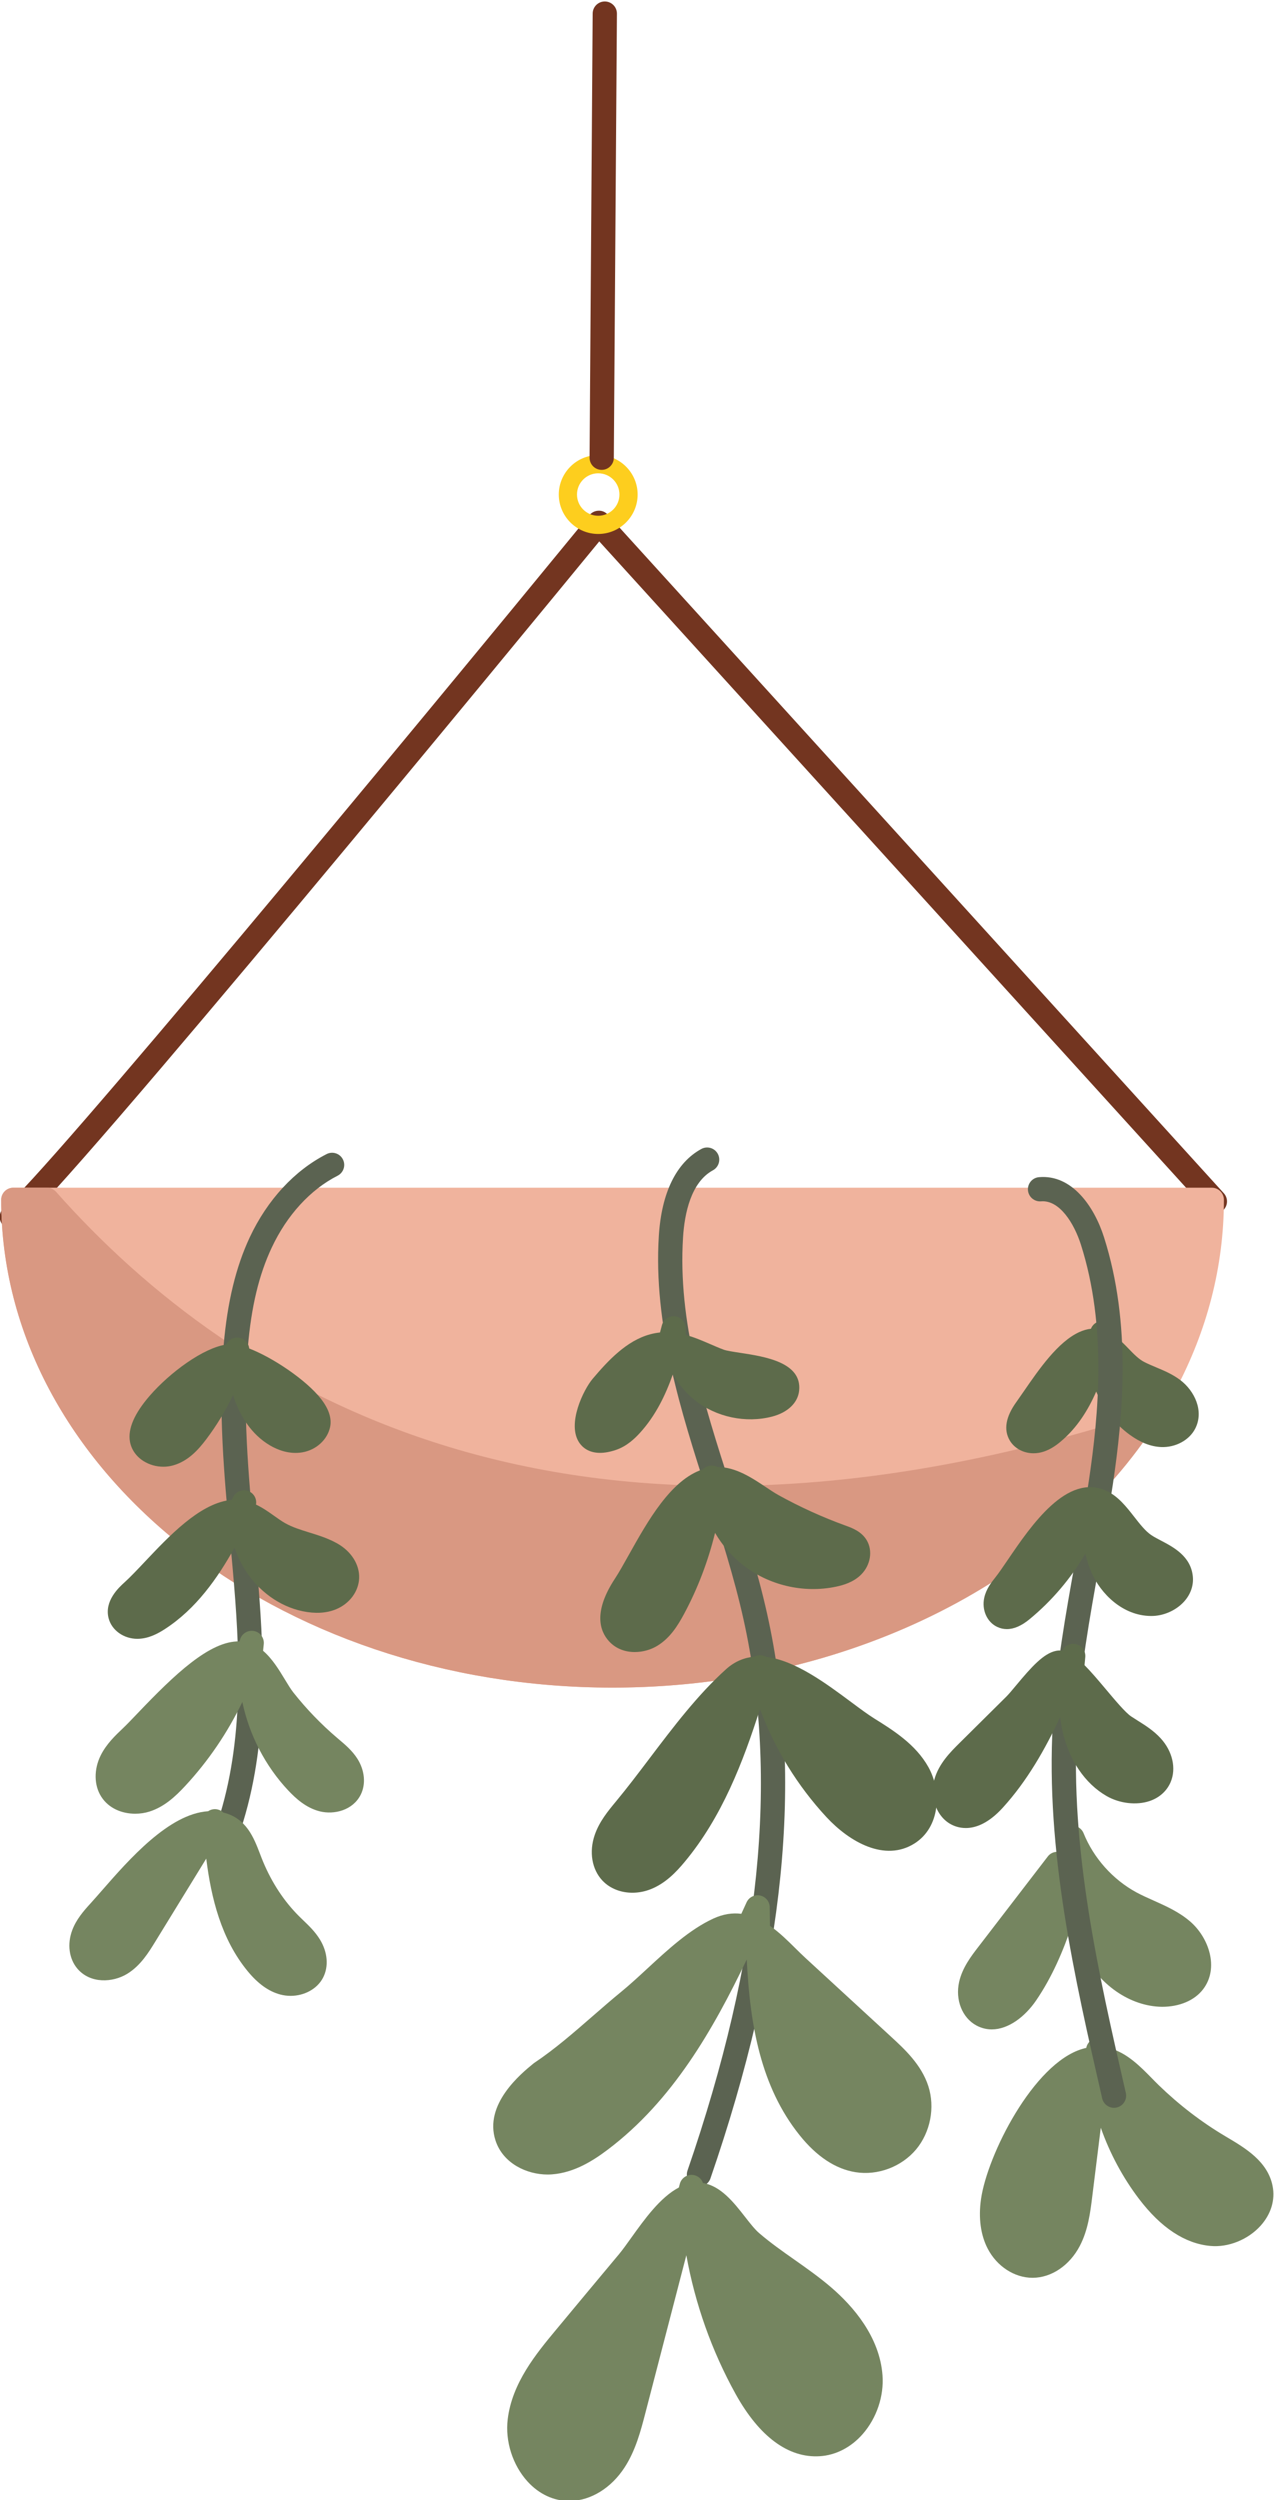 <?xml version="1.0" encoding="UTF-8" standalone="no"?>
<!-- Created with Inkscape (http://www.inkscape.org/) -->

<svg
   version="1.1"
   id="svg14644"
   width="151.796"
   height="297.721"
   viewBox="0 0 151.796 297.721"
   sodipodi:docname="5232993.svg"
   inkscape:version="1.2.2 (732a01da63, 2022-12-09)"
   xmlns:inkscape="http://www.inkscape.org/namespaces/inkscape"
   xmlns:sodipodi="http://sodipodi.sourceforge.net/DTD/sodipodi-0.dtd"
   xmlns="http://www.w3.org/2000/svg"
   xmlns:svg="http://www.w3.org/2000/svg">
  <defs
     id="defs14648" />
  <sodipodi:namedview
     id="namedview14646"
     pagecolor="#ffffff"
     bordercolor="#111111"
     borderopacity="1"
     inkscape:showpageshadow="0"
     inkscape:pageopacity="0"
     inkscape:pagecheckerboard="1"
     inkscape:deskcolor="#d1d1d1"
     showgrid="false"
     inkscape:zoom="0.37971634"
     inkscape:cx="-171.18041"
     inkscape:cy="218.58422"
     inkscape:current-layer="g14652"
     inkscape:window-width="1685"
     inkscape:window-height="999"
     inkscape:window-x="1981"
     inkscape:window-y="0"
     inkscape:window-maximized="0" />
  <g
     id="g14652"
     inkscape:groupmode="layer"
     inkscape:label="Page 1"
     transform="matrix(1.333,0,0,-1.333,-132.656,698.577)">
    <g
       id="g15378"
       transform="translate(100.577,414.268)"
       clip-path="none"
       inkscape:export-filename="g15378.svg"
       inkscape:export-xdpi="96"
       inkscape:export-ydpi="96">
      <path
         d="m 0,0 c -0.325,0 -0.648,0.146 -0.861,0.425 -0.364,0.475 -0.274,1.156 0.202,1.52 3.35,2.567 35.666,41.567 52.285,61.831 0.2,0.244 0.496,0.389 0.811,0.396 0.329,0.015 0.618,-0.121 0.83,-0.355 l 55.066,-60.62 c 0.402,-0.443 0.37,-1.129 -0.074,-1.531 -0.442,-0.403 -1.128,-0.37 -1.531,0.073 L 52.506,61.431 C 46.005,53.513 4.785,3.384 0.659,0.223 0.462,0.073 0.23,0 0,0"
         style="fill:#733520;fill-opacity:1;fill-rule:nonzero;stroke:none"
         id="path15380" />
    </g>
    <g
       id="g15382"
       transform="translate(152.988,481.783)"
       clip-path="none">
      <path
         d="m 0,0 c -1.046,0 -1.897,-0.851 -1.897,-1.897 0,-1.046 0.851,-1.897 1.897,-1.897 1.046,0 1.897,0.851 1.897,1.897 C 1.897,-0.851 1.046,0 0,0 m 0,-5.421 c -1.943,0 -3.524,1.581 -3.524,3.524 0,1.943 1.581,3.523 3.524,3.523 1.942,0 3.523,-1.58 3.523,-3.523 C 3.523,-3.84 1.942,-5.421 0,-5.421"
         style="fill:#fdce1e;fill-opacity:1;fill-rule:nonzero;stroke:none"
         id="path15384" />
    </g>
    <g
       id="g15386"
       transform="translate(153.299,482.089)"
       clip-path="none">
      <path
         d="m 0,0 h -0.007 c -0.599,0.004 -1.081,0.493 -1.077,1.091 l 0.277,39.676 c 0.004,0.596 0.488,1.077 1.084,1.077 H 0.284 C 0.883,41.839 1.365,41.351 1.361,40.752 L 1.084,1.077 C 1.08,0.48 0.596,0 0,0"
         style="fill:#733520;fill-opacity:1;fill-rule:nonzero;stroke:none"
         id="path15388" />
    </g>
    <g
       id="g15390"
       transform="translate(207.83,417.962)"
       clip-path="none">
      <path
         d="m 0,0 h -107.124 c -0.598,0 -1.084,-0.485 -1.084,-1.084 0,-24.027 24.514,-43.574 54.646,-43.574 30.132,0 54.646,19.547 54.646,43.574 C 1.084,-0.485 0.599,0 0,0"
         style="fill:#f0b39d;fill-opacity:1;fill-rule:nonzero;stroke:none"
         id="path15392" />
    </g>
    <g
       id="g15394"
       transform="translate(202.124,397.111)"
       clip-path="none">
      <path
         d="m 0,0 c -0.275,0.373 -0.756,0.529 -1.198,0.39 -50.752,-16.007 -80.436,2.094 -96.4,20.096 -0.206,0.232 -0.501,0.365 -0.811,0.365 h -3.009 c -0.599,0 -1.084,-0.485 -1.084,-1.084 0,-24.027 24.514,-43.574 54.646,-43.574 19.909,0 38.254,8.64 47.875,22.547 C 0.283,-0.879 0.275,-0.373 0,0"
         style="fill:#d99882;fill-opacity:1;fill-rule:nonzero;stroke:none"
         id="path15396" />
    </g>
    <g
       id="g15398"
       transform="translate(119.238,357.808)"
       clip-path="none">
      <path
         d="m 0,0 c -0.138,0 -0.277,0.026 -0.412,0.082 -0.554,0.228 -0.818,0.862 -0.59,1.416 2.924,7.1 2.808,15.013 2.309,21.817 -0.136,1.836 -0.305,3.672 -0.474,5.509 -0.52,5.643 -1.058,11.479 -0.563,17.257 0.331,3.847 1.094,7.002 2.334,9.643 1.569,3.342 4.008,5.982 6.869,7.434 0.534,0.272 1.187,0.058 1.457,-0.476 0.271,-0.534 0.058,-1.186 -0.476,-1.457 C 8.022,59.99 5.932,57.709 4.567,54.803 3.421,52.363 2.743,49.532 2.431,45.895 1.952,40.31 2.48,34.572 2.992,29.023 3.163,27.173 3.333,25.323 3.468,23.475 3.987,16.417 4.099,8.189 1.003,0.672 0.831,0.253 0.426,0 0,0"
         style="fill:#5b6351;fill-opacity:1;fill-rule:nonzero;stroke:none"
         id="path15400" />
    </g>
    <g
       id="g15402"
       transform="translate(108.41,353.298)"
       clip-path="none">
      <path
         d="m 0,0 c -0.562,-0.614 -1.125,-1.257 -1.419,-2.036 -0.294,-0.779 -0.268,-1.732 0.272,-2.365 0.723,-0.848 2.109,-0.817 3.059,-0.235 0.95,0.581 1.568,1.565 2.15,2.514 2.086,3.395 4.171,6.791 6.256,10.186 0.323,-4.474 0.909,-9.225 3.756,-12.692 0.629,-0.767 1.4,-1.476 2.357,-1.733 0.958,-0.257 2.126,0.068 2.586,0.946 0.383,0.733 0.191,1.654 -0.242,2.359 -0.433,0.704 -1.074,1.25 -1.662,1.831 C 15.596,0.277 14.44,2.08 13.62,4.044 12.925,5.71 12.546,7.579 10.446,7.86 6.75,8.355 2.186,2.384 0,0"
         style="fill:#758560;fill-opacity:1;fill-rule:nonzero;stroke:none"
         id="path15404" />
    </g>
    <g
       id="g15406"
       transform="translate(108.41,353.298)"
       clip-path="none">
      <path
         d="M 0,0 H 0.01 Z M 7.83,6.085 C 5.651,4.804 3.295,2.108 1.837,0.438 1.451,-0.002 1.103,-0.402 0.799,-0.733 0.291,-1.286 -0.183,-1.832 -0.405,-2.419 c -0.182,-0.482 -0.147,-1.008 0.083,-1.279 0.342,-0.399 1.153,-0.329 1.669,-0.013 0.748,0.457 1.303,1.36 1.792,2.157 z m 3.753,-0.099 c 0.363,-3.542 1.113,-7.228 3.328,-9.927 0.631,-0.768 1.22,-1.217 1.801,-1.373 0.538,-0.144 1.155,0.041 1.344,0.402 0.161,0.309 0.079,0.826 -0.204,1.288 -0.275,0.448 -0.695,0.851 -1.139,1.277 l -0.363,0.352 c -1.565,1.549 -2.82,3.441 -3.73,5.621 -0.105,0.251 -0.203,0.506 -0.3,0.76 -0.26,0.679 -0.474,1.209 -0.737,1.6 M 17.084,-7.53 c -0.31,0 -0.624,0.039 -0.933,0.122 -1.033,0.277 -1.987,0.961 -2.916,2.092 C 10.89,-2.459 9.984,1.179 9.543,4.73 L 4.986,-2.689 C 4.4,-3.644 3.67,-4.833 2.478,-5.562 c -1.293,-0.79 -3.293,-0.899 -4.45,0.457 -0.754,0.884 -0.931,2.207 -0.461,3.451 0.357,0.948 1.003,1.699 1.634,2.386 0.293,0.321 0.63,0.707 1.003,1.133 2.431,2.783 6.009,6.878 9.508,7.098 0.247,0.168 0.559,0.23 0.864,0.155 0.191,-0.047 0.36,-0.143 0.495,-0.274 2.054,-0.498 2.726,-2.253 3.274,-3.682 0.089,-0.234 0.179,-0.47 0.276,-0.701 0.799,-1.914 1.894,-3.568 3.254,-4.915 l 0.34,-0.33 c 0.523,-0.501 1.063,-1.021 1.483,-1.704 0.702,-1.141 0.805,-2.423 0.28,-3.429 -0.525,-1.002 -1.677,-1.613 -2.894,-1.613"
         style="fill:#758560;fill-opacity:1;fill-rule:nonzero;stroke:none"
         id="path15408" />
    </g>
    <g
       id="g15410"
       transform="translate(111.216,368.851)"
       clip-path="none">
      <path
         d="m 0,0 c -0.662,-0.626 -1.33,-1.277 -1.732,-2.094 -0.402,-0.818 -0.493,-1.846 -0.002,-2.614 0.615,-0.964 1.977,-1.225 3.067,-0.879 1.09,0.347 1.959,1.166 2.737,2.004 3.155,3.4 5.483,7.562 6.729,12.028 -0.558,-4.474 0.974,-9.165 4.066,-12.446 0.639,-0.68 1.38,-1.321 2.284,-1.547 0.905,-0.226 2.002,0.085 2.423,0.917 0.343,0.676 0.162,1.52 -0.247,2.158 -0.409,0.638 -1.015,1.119 -1.593,1.61 C 16.246,0.402 14.885,1.815 13.673,3.346 12.701,4.574 11.708,7.173 10.022,7.465 6.994,7.989 1.974,1.866 0,0"
         style="fill:#758560;fill-opacity:1;fill-rule:nonzero;stroke:none"
         id="path15412" />
    </g>
    <g
       id="g15414"
       transform="translate(111.216,368.851)"
       clip-path="none">
      <path
         d="m 0,0 h 0.01 z m 12.033,3.854 c 0.513,-2.643 1.761,-5.139 3.621,-7.112 0.458,-0.487 1.073,-1.067 1.758,-1.239 0.481,-0.119 1.037,0.047 1.192,0.355 0.131,0.258 0.052,0.704 -0.191,1.084 -0.281,0.437 -0.731,0.818 -1.208,1.221 l -0.176,0.149 c -1.531,1.303 -2.946,2.771 -4.206,4.36 -0.272,0.344 -0.527,0.75 -0.79,1.182 M 8.951,6.297 C 6.916,5.637 3.808,2.381 2.199,0.695 1.625,0.095 1.129,-0.425 0.745,-0.788 v -0.001 c -0.641,-0.604 -1.196,-1.156 -1.504,-1.783 -0.278,-0.566 -0.303,-1.176 -0.062,-1.552 0.336,-0.526 1.192,-0.632 1.825,-0.429 0.857,0.272 1.598,0.982 2.271,1.708 2.456,2.646 4.39,5.769 5.676,9.142 M 0.387,-6.813 c -1.154,0 -2.356,0.457 -3.035,1.521 -0.65,1.017 -0.672,2.425 -0.057,3.676 0.505,1.029 1.346,1.824 1.96,2.404 0.364,0.343 0.833,0.836 1.375,1.404 3.251,3.406 6.434,6.462 9.081,6.389 0.015,0.052 0.029,0.104 0.043,0.156 0.154,0.546 0.703,0.879 1.258,0.771 0.557,-0.112 0.933,-0.634 0.863,-1.197 -0.023,-0.189 -0.043,-0.379 -0.059,-0.569 0.812,-0.691 1.422,-1.695 1.95,-2.563 0.271,-0.448 0.527,-0.87 0.757,-1.161 1.171,-1.479 2.487,-2.844 3.912,-4.055 l 0.169,-0.144 c 0.552,-0.466 1.177,-0.994 1.634,-1.707 0.668,-1.042 0.783,-2.281 0.301,-3.234 -0.706,-1.392 -2.374,-1.797 -3.652,-1.479 -1.233,0.309 -2.15,1.154 -2.812,1.856 C 12,-2.541 10.586,0.228 9.962,3.167 8.648,0.437 6.927,-2.098 4.865,-4.32 3.99,-5.263 2.996,-6.195 1.662,-6.62 1.265,-6.746 0.83,-6.813 0.387,-6.813"
         style="fill:#758560;fill-opacity:1;fill-rule:nonzero;stroke:none"
         id="path15416" />
    </g>
    <g
       id="g15418"
       transform="translate(111.372,381.901)"
       clip-path="none">
      <path
         d="m 0,0 c -0.626,-0.568 -1.312,-1.323 -1.096,-2.141 0.171,-0.643 0.885,-1.026 1.55,-1.012 0.666,0.013 1.284,0.337 1.843,0.698 3.662,2.371 5.746,6.483 7.663,10.402 -0.902,-3.694 1.725,-7.87 5.446,-8.656 0.785,-0.166 1.626,-0.193 2.367,0.115 0.741,0.308 1.354,1.006 1.39,1.807 0.04,0.89 -0.62,1.682 -1.396,2.12 -1.459,0.821 -3.192,0.982 -4.671,1.82 C 11.694,5.948 10.532,7.325 8.771,7.075 5.66,6.634 2.208,2.004 0,0"
         style="fill:#5d6b4b;fill-opacity:1;fill-rule:nonzero;stroke:none"
         id="path15420" />
    </g>
    <g
       id="g15422"
       transform="translate(122.362,387.163)"
       clip-path="none">
      <path
         d="m 0,0 c 0.153,-0.741 0.449,-1.476 0.877,-2.157 0.904,-1.436 2.275,-2.44 3.763,-2.754 0.702,-0.149 1.283,-0.13 1.727,0.056 0.404,0.168 0.708,0.527 0.723,0.854 0.017,0.373 -0.331,0.836 -0.845,1.126 -0.624,0.351 -1.341,0.573 -2.1,0.808 C 3.296,-1.804 2.418,-1.532 1.572,-1.053 1.147,-0.812 0.759,-0.537 0.385,-0.27 0.25,-0.175 0.123,-0.084 0,0 m -10.261,-6.066 c -0.811,-0.736 -0.789,-1.011 -0.777,-1.059 0.018,-0.064 0.246,-0.225 0.481,-0.207 0.424,0.008 0.904,0.285 1.275,0.525 2.574,1.665 4.335,4.302 5.785,7.009 -1.631,-0.923 -3.413,-2.809 -4.801,-4.279 -0.704,-0.746 -1.369,-1.45 -1.964,-1.989 z m -0.309,-3.435 c -1.21,0 -2.282,0.758 -2.563,1.821 -0.415,1.559 0.914,2.765 1.414,3.22 h 10e-4 c 0.531,0.482 1.169,1.158 1.844,1.872 2.143,2.269 4.81,5.092 7.504,5.474 0.082,0.011 0.164,0.021 0.245,0.027 0.041,0.083 0.081,0.165 0.121,0.248 0.244,0.497 0.821,0.732 1.343,0.543 C -0.161,3.523 0.131,3.008 0.037,2.492 0.638,2.21 1.167,1.834 1.641,1.498 1.969,1.264 2.297,1.029 2.642,0.833 3.283,0.47 4.013,0.244 4.785,0.004 5.62,-0.254 6.483,-0.521 7.309,-0.985 8.565,-1.694 9.311,-2.886 9.256,-4.099 9.204,-5.277 8.396,-6.36 7.2,-6.857 6.341,-7.214 5.33,-7.272 4.192,-7.033 c -2.059,0.435 -3.936,1.791 -5.15,3.721 -0.392,0.623 -0.7,1.282 -0.92,1.958 -1.518,-2.733 -3.443,-5.472 -6.226,-7.273 -0.612,-0.396 -1.438,-0.853 -2.409,-0.873 -0.019,0 -0.038,-10e-4 -0.057,-10e-4"
         style="fill:#5d6b4b;fill-opacity:1;fill-rule:nonzero;stroke:none"
         id="path15424" />
    </g>
    <g
       id="g15426"
       transform="translate(112.199,395.475)"
       clip-path="none">
      <path
         d="m 0,0 c 0.183,-1.037 1.48,-1.56 2.494,-1.278 1.013,0.283 1.769,1.117 2.403,1.957 1.652,2.188 2.886,4.691 3.617,7.334 0.153,-1.442 0.342,-2.895 0.853,-4.251 0.512,-1.356 1.38,-2.623 2.628,-3.359 0.651,-0.384 1.423,-0.616 2.168,-0.486 0.745,0.129 1.441,0.677 1.6,1.416 C 16.205,3.396 9.871,7.36 8.012,7.422 5.649,7.5 -0.422,2.4 0,0"
         style="fill:#5d6b4b;fill-opacity:1;fill-rule:nonzero;stroke:none"
         id="path15428" />
    </g>
    <g
       id="g15430"
       transform="translate(122.16,401.078)"
       clip-path="none">
      <path
         d="m 0,0 c 0.107,-0.499 0.243,-0.986 0.42,-1.458 0.48,-1.271 1.248,-2.269 2.164,-2.808 0.508,-0.299 1.015,-0.427 1.432,-0.352 0.351,0.06 0.67,0.314 0.726,0.576 C 4.764,-3.25 2.103,-1.131 0,0 m -8.893,-5.415 c 0.023,-0.131 0.139,-0.229 0.232,-0.288 0.254,-0.159 0.617,-0.211 0.903,-0.133 0.722,0.201 1.33,0.904 1.828,1.565 1.054,1.395 1.938,2.948 2.614,4.579 -1.28,-0.647 -3.024,-1.954 -4.304,-3.428 -1.103,-1.271 -1.315,-2.057 -1.273,-2.295 m 0.85,-2.627 c -0.623,0 -1.248,0.173 -1.774,0.505 -0.656,0.413 -1.086,1.034 -1.212,1.746 -0.199,1.131 0.397,2.508 1.772,4.093 1.805,2.08 4.795,4.278 6.829,4.569 0.19,0.404 0.618,0.658 1.07,0.619 0.518,-0.042 0.934,-0.448 0.989,-0.965 0,-0.002 0,-0.003 0,-0.004 C 1.776,1.696 4.745,-0.312 6.043,-1.974 6.751,-2.88 7.027,-3.729 6.863,-4.497 6.619,-5.632 5.625,-6.54 4.388,-6.755 3.206,-6.959 2.155,-6.53 1.483,-6.134 c -1.717,1.012 -2.629,2.685 -3.091,3.91 -0.074,0.194 -0.14,0.39 -0.202,0.587 -0.665,-1.394 -1.469,-2.721 -2.389,-3.941 -0.717,-0.95 -1.632,-1.972 -2.977,-2.347 -0.282,-0.078 -0.574,-0.117 -0.867,-0.117"
         style="fill:#5d6b4b;fill-opacity:1;fill-rule:nonzero;stroke:none"
         id="path15432" />
    </g>
    <g
       id="g15434"
       transform="translate(161.994,328.725)"
       clip-path="none">
      <path
         d="M 0,0 C -0.117,0 -0.236,0.02 -0.353,0.06 -0.919,0.255 -1.22,0.872 -1.025,1.438 5.501,20.371 7.138,36.483 3.977,50.695 3.144,54.441 1.931,58.223 0.758,61.88 c -2.382,7.425 -4.843,15.102 -4.346,23.052 0.241,3.859 1.555,6.544 3.799,7.766 0.526,0.286 1.184,0.093 1.471,-0.434 C 1.968,91.738 1.773,91.08 1.248,90.793 -0.718,89.724 -1.29,86.942 -1.424,84.796 -1.896,77.254 0.396,70.108 2.823,62.542 4.01,58.838 5.239,55.009 6.093,51.167 9.344,36.551 7.686,20.054 1.025,0.732 0.871,0.282 0.45,0 0,0"
         style="fill:#5b6351;fill-opacity:1;fill-rule:nonzero;stroke:none"
         id="path15436" />
    </g>
    <g
       id="g15438"
       transform="translate(178.399,311.871)"
       clip-path="none">
      <path
         d="m 0,0 c -0.255,3.451 -2.632,6.172 -4.582,7.848 -1.058,0.909 -2.196,1.71 -3.296,2.484 -1.114,0.784 -2.166,1.524 -3.15,2.372 -0.389,0.335 -0.814,0.879 -1.265,1.457 -0.981,1.255 -2.154,2.755 -3.752,3.014 -0.132,0.386 -0.477,0.675 -0.901,0.724 -0.539,0.059 -1.037,-0.281 -1.173,-0.805 l -0.083,-0.318 c -1.658,-0.862 -3.079,-2.846 -4.254,-4.487 -0.402,-0.562 -0.782,-1.093 -1.097,-1.47 -1.886,-2.254 -3.767,-4.511 -5.643,-6.772 -1.745,-2.103 -3.916,-4.719 -4.306,-7.981 -0.235,-1.962 0.443,-4.088 1.769,-5.549 1.024,-1.129 2.343,-1.746 3.728,-1.746 0.033,0 0.068,0 0.103,10e-4 1.839,0.04 3.65,1.157 4.842,2.987 0.994,1.522 1.453,3.291 1.859,4.852 l 3.667,14.113 c 0.779,-4.335 2.267,-8.54 4.405,-12.396 2.11,-3.806 4.711,-5.729 7.511,-5.557 1.441,0.086 2.809,0.791 3.851,1.983 C -0.522,-3.822 0.138,-1.861 0,0"
         style="fill:#758560;fill-opacity:1;fill-rule:nonzero;stroke:none"
         id="path15440" />
    </g>
    <g
       id="g15442"
       transform="translate(182.493,337.709)"
       clip-path="none">
      <path
         d="m 0,0 c -0.621,1.919 -2.136,3.312 -3.354,4.431 l -7.642,7.025 c -0.296,0.272 -0.594,0.567 -0.898,0.868 -0.659,0.652 -1.41,1.396 -2.259,1.99 -0.011,0.55 -0.017,1.102 -0.021,1.657 -0.004,0.508 -0.361,0.945 -0.857,1.051 -0.499,0.103 -1.001,-0.147 -1.213,-0.608 -0.155,-0.34 -0.312,-0.683 -0.47,-1.026 -0.776,0.099 -1.611,-0.012 -2.507,-0.427 -2.127,-0.983 -4.056,-2.766 -5.923,-4.49 -0.792,-0.731 -1.54,-1.422 -2.262,-2.012 -0.865,-0.707 -1.724,-1.454 -2.588,-2.206 -1.679,-1.462 -3.416,-2.974 -5.214,-4.173 -0.03,-0.02 -0.058,-0.04 -0.085,-0.063 -1.102,-0.9 -4.457,-3.641 -3.389,-6.889 0.668,-2.034 2.779,-3.031 4.658,-3.031 0.13,0 0.26,0.006 0.388,0.015 2.019,0.152 3.719,1.256 4.974,2.202 5.813,4.378 9.448,10.769 12.434,16.996 0.286,-5.887 1.259,-11.37 4.717,-15.692 1.53,-1.911 3.214,-3.025 5.005,-3.311 1.989,-0.319 4.111,0.48 5.412,2.03 C 0.188,-4.132 0.618,-1.91 0,0"
         style="fill:#758560;fill-opacity:1;fill-rule:nonzero;stroke:none"
         id="path15444" />
    </g>
    <g
       id="g15446"
       transform="translate(155.4,362.431)"
       clip-path="none">
      <path
         d="m 0,0 c -0.672,-0.812 -1.359,-1.648 -1.7,-2.646 -0.342,-0.998 -0.27,-2.208 0.452,-2.976 0.772,-0.82 2.094,-0.919 3.139,-0.503 1.046,0.417 1.865,1.252 2.587,2.117 3.94,4.725 5.802,10.795 7.571,16.689 1.109,-4.7 3.455,-9.102 6.738,-12.642 1.688,-1.82 4.386,-3.498 6.487,-2.177 1.697,1.069 1.858,3.628 0.882,5.38 -0.976,1.751 -2.749,2.883 -4.452,3.943 -3.008,1.871 -8.673,7.491 -11.97,4.52 C 6.086,8.418 3.139,3.781 0,0"
         style="fill:#5d6b4b;fill-opacity:1;fill-rule:nonzero;stroke:none"
         id="path15448" />
    </g>
    <g
       id="g15450"
       transform="translate(168.994,373.565)"
       clip-path="none">
      <path
         d="m 0,0 c 1.194,-3.847 3.243,-7.397 5.987,-10.357 1.135,-1.224 3.487,-3.018 5.115,-1.996 1.18,0.743 1.217,2.669 0.513,3.933 C 10.75,-6.869 9.043,-5.806 7.537,-4.869 6.879,-4.46 6.116,-3.893 5.308,-3.292 3.699,-2.095 1.739,-0.639 0,0 m -12.759,-11.825 c -0.604,-0.729 -1.228,-1.483 -1.511,-2.306 -0.206,-0.602 -0.218,-1.418 0.217,-1.881 0.457,-0.485 1.326,-0.486 1.949,-0.238 0.858,0.341 1.57,1.103 2.154,1.803 3.351,4.018 5.197,9.225 6.701,14.11 -2.331,-2.127 -4.413,-4.877 -6.428,-7.538 -1.003,-1.323 -2.04,-2.693 -3.082,-3.95 m -0.192,-6.76 c -1.036,0 -2.013,0.377 -2.681,1.087 -0.941,1 -1.206,2.56 -0.689,4.069 0.411,1.2 1.197,2.149 1.891,2.987 0,10e-4 10e-4,10e-4 10e-4,10e-4 1.013,1.22 1.99,2.51 3.024,3.876 2.108,2.784 4.289,5.663 6.818,7.942 0.782,0.704 1.637,1.047 2.533,1.127 0.162,0.087 0.347,0.138 0.542,0.127 0.184,-0.006 0.359,-0.058 0.511,-0.146 2.581,-0.303 5.368,-2.376 7.603,-4.037 0.77,-0.573 1.499,-1.114 2.081,-1.476 1.643,-1.023 3.689,-2.295 4.826,-4.336 1.198,-2.149 1.059,-5.369 -1.252,-6.824 -2.643,-1.662 -5.792,0.128 -7.86,2.356 -2.598,2.802 -4.619,6.094 -5.946,9.662 -1.503,-4.732 -3.404,-9.671 -6.736,-13.666 -0.757,-0.909 -1.709,-1.908 -3.018,-2.429 -0.541,-0.215 -1.103,-0.32 -1.648,-0.32"
         style="fill:#5d6b4b;fill-opacity:1;fill-rule:nonzero;stroke:none"
         id="path15452" />
    </g>
    <g
       id="g15454"
       transform="translate(155.404,382.469)"
       clip-path="none">
      <path
         d="m 0,0 c -0.863,-1.307 -1.702,-3.136 -0.65,-4.295 0.719,-0.793 2.039,-0.766 2.953,-0.209 0.914,0.556 1.506,1.508 2.011,2.451 1.923,3.59 3.093,7.58 3.413,11.639 0.048,-2.65 1.333,-5.252 3.407,-6.903 2.074,-1.65 4.898,-2.318 7.491,-1.77 0.622,0.131 1.254,0.343 1.702,0.793 0.447,0.45 0.652,1.193 0.327,1.738 C 20.382,3.899 19.841,4.102 19.343,4.282 17.219,5.049 15.157,5.986 13.181,7.079 11.607,7.949 9.773,9.703 7.836,9.432 4.351,8.943 1.687,2.556 0,0"
         style="fill:#5d6b4b;fill-opacity:1;fill-rule:nonzero;stroke:none"
         id="path15456" />
    </g>
    <g
       id="g15458"
       transform="translate(164.357,390.733)"
       clip-path="none">
      <path
         d="m 0,0 c 0.359,-1.847 1.375,-3.553 2.856,-4.732 1.834,-1.459 4.297,-2.043 6.592,-1.558 0.573,0.121 0.94,0.279 1.156,0.497 0.158,0.158 0.19,0.378 0.166,0.419 -0.078,0.13 -0.515,0.288 -0.749,0.373 C 7.856,-4.218 5.73,-3.254 3.704,-2.133 3.28,-1.899 2.839,-1.606 2.384,-1.303 1.588,-0.772 0.773,-0.229 0,0 m -8.953,-8.264 h 0.011 z m 6.399,7.567 c -1.611,-1.328 -3.112,-4.013 -4.195,-5.949 -0.485,-0.868 -0.905,-1.618 -1.299,-2.214 -0.341,-0.517 -1.401,-2.255 -0.752,-2.969 0.304,-0.337 1.045,-0.341 1.587,-0.012 0.686,0.417 1.183,1.226 1.618,2.037 1.512,2.821 2.548,5.933 3.041,9.107 m -5.55,-13.555 c -0.84,0 -1.684,0.283 -2.302,0.965 -0.835,0.92 -1.418,2.642 0.549,5.62 0.349,0.532 0.77,1.283 1.215,2.08 1.695,3.029 3.771,6.741 6.631,7.659 0.206,0.215 0.512,0.345 0.817,0.335 0.172,-0.006 0.334,-0.051 0.476,-0.126 h 0.005 c 1.633,0 3.098,-0.979 4.3,-1.78 0.403,-0.269 0.792,-0.53 1.166,-0.737 1.927,-1.065 3.947,-1.983 6.005,-2.726 0.557,-0.202 1.399,-0.506 1.873,-1.301 0.555,-0.93 0.349,-2.216 -0.489,-3.059 -0.693,-0.699 -1.614,-0.956 -2.246,-1.089 -2.918,-0.618 -6.055,0.124 -8.39,1.983 -0.983,0.782 -1.805,1.747 -2.431,2.824 -0.615,-2.514 -1.543,-4.957 -2.759,-7.224 -0.58,-1.082 -1.272,-2.178 -2.402,-2.866 -0.572,-0.348 -1.293,-0.558 -2.018,-0.558"
         style="fill:#5d6b4b;fill-opacity:1;fill-rule:nonzero;stroke:none"
         id="path15460" />
    </g>
    <g
       id="g15462"
       transform="translate(154.229,395.567)"
       clip-path="none">
      <path
         d="M 0,0 C 0.669,0.227 1.221,0.711 1.696,1.234 3.826,3.577 4.697,6.769 5.5,9.831 5.428,7.717 6.406,5.593 8.058,4.272 9.71,2.952 11.998,2.466 14.044,3.002 14.768,3.192 15.563,3.633 15.64,4.378 15.854,6.443 10.916,6.417 9.597,6.91 7.66,7.634 5.839,8.833 3.685,8.253 1.829,7.754 0.284,6.033 -0.912,4.623 -2.067,3.26 -3.628,-1.233 0,0"
         style="fill:#5d6b4b;fill-opacity:1;fill-rule:nonzero;stroke:none"
         id="path15464" />
    </g>
    <g
       id="g15466"
       transform="translate(161.639,402.214)"
       clip-path="none">
      <path
         d="m 0,0 c 0.348,-0.583 0.795,-1.105 1.324,-1.528 1.388,-1.11 3.318,-1.518 5.034,-1.068 0.532,0.139 0.787,0.373 0.793,0.438 -0.23,0.52 -2.639,0.889 -3.431,1.011 -0.81,0.124 -1.45,0.221 -1.913,0.394 -0.433,0.162 -0.861,0.346 -1.286,0.53 C 0.344,-0.147 0.171,-0.072 0,0 m -3.813,0.437 c -1.369,-0.532 -2.612,-1.9 -3.683,-3.163 -0.708,-0.836 -1.261,-2.624 -1.057,-3.076 0.022,0.024 0.263,10e-4 0.793,0.181 0.387,0.131 0.782,0.429 1.243,0.936 1.296,1.425 2.1,3.254 2.704,5.122 M -7.411,-6.647 H -7.4 Z M -8.49,-7.939 c -1.041,0 -1.588,0.519 -1.849,0.902 -1.143,1.68 0.388,4.768 1.19,5.713 1.378,1.625 3.025,3.407 5.142,3.977 0.299,0.08 0.591,0.133 0.879,0.162 0.057,0.216 0.113,0.432 0.169,0.643 0.14,0.535 0.662,0.877 1.205,0.798 0.547,-0.08 0.945,-0.557 0.927,-1.109 C -0.833,2.962 -0.83,2.777 -0.817,2.593 -0.04,2.381 0.69,2.066 1.38,1.768 1.773,1.598 2.167,1.427 2.566,1.278 2.819,1.184 3.444,1.088 4.048,0.996 6.247,0.659 9.57,0.15 9.308,-2.381 9.196,-3.464 8.298,-4.329 6.908,-4.694 4.541,-5.314 1.883,-4.75 -0.03,-3.222 c -0.792,0.633 -1.451,1.428 -1.945,2.316 -0.655,-1.868 -1.54,-3.7 -2.937,-5.237 C -5.364,-6.64 -6.078,-7.34 -7.062,-7.674 -7.619,-7.863 -8.09,-7.939 -8.49,-7.939"
         style="fill:#5d6b4b;fill-opacity:1;fill-rule:nonzero;stroke:none"
         id="path15468" />
    </g>
    <g
       id="g15470"
       transform="translate(213.265,328.792)"
       clip-path="none">
      <path
         d="m 0,0 c -0.435,2.189 -2.45,3.383 -4.07,4.342 l -0.141,0.084 c -2.138,1.267 -4.145,2.806 -5.966,4.572 -0.21,0.203 -0.42,0.418 -0.632,0.634 -1.011,1.031 -2.188,2.231 -3.707,2.653 -0.075,0.508 -0.501,0.901 -1.026,0.924 -0.536,0.02 -1.013,-0.355 -1.111,-0.881 -0.115,-0.025 -0.231,-0.056 -0.348,-0.091 -4.386,-1.301 -8.501,-9.485 -9.061,-13.421 -0.24,-1.679 -0.033,-3.209 0.599,-4.424 0.823,-1.584 2.393,-2.603 4.006,-2.603 h 0.033 c 1.674,0.015 3.279,1.104 4.192,2.842 0.742,1.417 0.937,2.99 1.109,4.377 l 0.768,6.187 c 0.803,-2.279 1.955,-4.435 3.415,-6.357 1.962,-2.579 4.106,-3.993 6.371,-4.202 1.61,-0.154 3.376,0.559 4.497,1.803 C -0.132,-2.518 0.249,-1.253 0,0"
         style="fill:#758560;fill-opacity:1;fill-rule:nonzero;stroke:none"
         id="path15472" />
    </g>
    <g
       id="g15474"
       transform="translate(205.856,352.448)"
       clip-path="none">
      <path
         d="m 0,0 c -0.986,0.834 -2.121,1.34 -3.217,1.83 -0.523,0.233 -1.046,0.465 -1.547,0.736 -2.103,1.139 -3.823,3.063 -4.718,5.28 -0.225,0.555 -0.856,0.822 -1.412,0.599 -0.555,-0.224 -0.823,-0.857 -0.599,-1.411 0.103,-0.256 0.225,-0.501 0.344,-0.748 l -0.143,-0.249 c -0.463,0.264 -1.055,0.171 -1.39,-0.264 l -6.221,-8.093 c -0.632,-0.822 -1.418,-1.844 -1.703,-3.105 -0.364,-1.613 0.27,-3.217 1.543,-3.902 0.45,-0.241 0.912,-0.35 1.372,-0.35 1.505,0 2.989,1.159 3.96,2.58 1.435,2.098 2.439,4.446 3.226,6.814 0.208,-0.804 0.489,-1.604 0.868,-2.375 1.475,-3.002 4.288,-4.966 7.169,-5.001 1.549,0.003 2.897,0.556 3.674,1.577 C 2.653,-4.18 1.707,-1.444 0,0"
         style="fill:#758560;fill-opacity:1;fill-rule:nonzero;stroke:none"
         id="path15476" />
    </g>
    <g
       id="g15478"
       transform="translate(191.246,398.188)"
       clip-path="none">
      <path
         d="m 0,0 c -0.479,-0.665 -0.953,-1.546 -0.54,-2.254 0.283,-0.483 0.913,-0.681 1.465,-0.59 0.553,0.09 1.038,0.415 1.466,0.775 2.564,2.158 3.55,5.611 4.406,8.851 -0.681,-3.018 0.589,-6.386 3.094,-8.202 0.653,-0.474 1.407,-0.855 2.213,-0.892 0.806,-0.036 1.665,0.337 2.034,1.055 0.523,1.018 -0.113,2.297 -1.027,2.986 C 12.197,2.418 11.056,2.721 10.04,3.247 8.209,4.194 7.311,6.857 5.188,5.888 3.219,4.988 1.232,1.708 0,0"
         style="fill:#5d6b4b;fill-opacity:1;fill-rule:nonzero;stroke:none"
         id="path15480" />
    </g>
    <g
       id="g15482"
       transform="translate(191.246,398.188)"
       clip-path="none">
      <path
         d="m 0,0 h 0.01 z m 7.864,3.606 c 0.363,-1.641 1.303,-3.162 2.663,-4.148 0.598,-0.434 1.145,-0.665 1.625,-0.686 0.442,-0.03 0.875,0.181 1.021,0.466 0.241,0.469 -0.175,1.219 -0.715,1.626 C 11.984,1.221 11.39,1.47 10.76,1.734 10.349,1.906 9.937,2.08 9.542,2.285 8.876,2.628 8.338,3.125 7.864,3.606 M 5.029,4.527 C 3.813,3.609 2.494,1.695 1.576,0.363 1.324,-0.002 1.091,-0.341 0.879,-0.634 V -0.635 C 0.292,-1.447 0.396,-1.705 0.396,-1.707 0.42,-1.736 0.567,-1.805 0.75,-1.774 1.01,-1.731 1.31,-1.562 1.693,-1.238 3.344,0.15 4.282,2.168 5.029,4.527 M 0.652,-3.95 c -0.887,0 -1.708,0.431 -2.128,1.15 -0.559,0.956 -0.358,2.112 0.597,3.434 0.203,0.283 0.427,0.608 0.669,0.959 C 1.144,3.558 2.828,6.001 4.738,6.875 5.11,7.044 5.458,7.139 5.786,7.174 5.979,7.676 6.52,7.967 7.055,7.835 7.621,7.697 7.975,7.137 7.86,6.568 8.347,6.225 8.765,5.792 9.131,5.413 9.603,4.924 10.048,4.463 10.538,4.21 10.881,4.033 11.24,3.884 11.599,3.733 12.324,3.43 13.073,3.116 13.764,2.595 15.043,1.63 15.914,-0.173 15.102,-1.752 14.568,-2.793 13.33,-3.447 12.056,-3.394 11.132,-3.353 10.216,-2.995 9.254,-2.298 7.917,-1.328 6.888,0.035 6.255,1.563 5.534,-0.093 4.549,-1.669 3.089,-2.897 2.651,-3.266 1.969,-3.772 1.099,-3.914 0.95,-3.938 0.8,-3.95 0.652,-3.95"
         style="fill:#5d6b4b;fill-opacity:1;fill-rule:nonzero;stroke:none"
         id="path15484" />
    </g>
    <g
       id="g15486"
       transform="translate(199.09,335.767)"
       clip-path="none">
      <path
         d="m 0,0 c -0.494,0 -0.941,0.34 -1.056,0.842 -2.486,10.846 -5.056,22.061 -4.415,33.476 0.277,4.911 1.158,9.804 2.009,14.536 0.421,2.337 0.857,4.754 1.211,7.132 0.893,6 1.621,13.823 -0.706,21.124 -0.598,1.877 -1.897,4.001 -3.557,3.867 -0.594,-0.051 -1.122,0.388 -1.175,0.984 -0.053,0.597 0.387,1.123 0.984,1.176 2.942,0.258 4.932,-2.602 5.813,-5.368 C 1.571,70.042 0.821,61.898 -0.106,55.667 -0.466,53.256 -0.904,50.823 -1.327,48.47 -2.168,43.801 -3.037,38.975 -3.306,34.196 -3.93,23.087 -1.395,12.025 1.058,1.327 1.191,0.743 0.827,0.161 0.243,0.027 0.162,0.008 0.08,0 0,0"
         style="fill:#5b6351;fill-opacity:1;fill-rule:nonzero;stroke:none"
         id="path15488" />
    </g>
    <g
       id="g15490"
       transform="translate(186.074,367.612)"
       clip-path="none">
      <path
         d="m 0,0 c -0.827,-0.819 -1.686,-1.691 -1.999,-2.813 -0.313,-1.121 0.152,-2.549 1.268,-2.882 1.119,-0.335 2.222,0.529 3.008,1.393 3.306,3.631 5.231,8.277 7.092,12.821 -0.204,-2.13 -0.363,-4.301 0.087,-6.394 0.449,-2.092 1.593,-4.127 3.452,-5.187 1.387,-0.79 3.542,-0.735 4.171,0.731 0.397,0.926 -0.015,2.029 -0.697,2.77 C 15.701,1.18 14.79,1.658 13.951,2.215 12.408,3.237 9.255,8.159 8.055,7.915 6.894,7.679 5.017,4.972 4.153,4.115 2.769,2.744 1.384,1.372 0,0"
         style="fill:#5d6b4b;fill-opacity:1;fill-rule:nonzero;stroke:none"
         id="path15492" />
    </g>
    <g
       id="g15494"
       transform="translate(196.333,372.201)"
       clip-path="none">
      <path
         d="m 0,0 c 0.024,-0.759 0.1,-1.505 0.257,-2.235 0.436,-2.031 1.504,-3.661 2.93,-4.474 0.622,-0.354 1.47,-0.464 2.057,-0.268 0.435,0.146 0.544,0.402 0.58,0.485 0.215,0.5 -0.108,1.183 -0.498,1.608 -0.425,0.462 -1.005,0.826 -1.618,1.212 -0.207,0.13 -0.413,0.26 -0.615,0.394 C 2.329,-2.771 1.431,-1.703 0.392,-0.465 0.271,-0.322 0.14,-0.165 0,0 m -9.495,-5.359 c -0.691,-0.684 -1.474,-1.46 -1.717,-2.334 -0.178,-0.637 0.09,-1.42 0.533,-1.553 0.454,-0.133 1.145,0.261 1.896,1.085 2.461,2.703 4.133,6.008 5.592,9.388 -0.439,-0.476 -0.877,-1.002 -1.144,-1.321 -0.39,-0.468 -0.726,-0.871 -1.008,-1.15 z m -0.994,-6.082 c -0.303,0 -0.575,0.047 -0.811,0.118 -1.754,0.524 -2.451,2.602 -2.001,4.213 0.398,1.427 1.442,2.461 2.28,3.292 v 0 l 4.152,4.114 c 0.227,0.225 0.528,0.589 0.869,0.998 1.391,1.668 2.461,2.867 3.581,3.094 0.185,0.037 0.369,0.041 0.554,0.014 0.221,0.459 0.737,0.705 1.236,0.58 C -0.107,4.854 0.242,4.362 0.19,3.826 0.167,3.587 0.145,3.348 0.124,3.109 0.687,2.544 1.314,1.808 2.052,0.93 2.866,-0.039 3.788,-1.137 4.292,-1.471 4.479,-1.595 4.671,-1.716 4.862,-1.836 5.57,-2.281 6.301,-2.741 6.922,-3.417 7.992,-4.578 8.343,-6.121 7.817,-7.347 7.477,-8.14 6.808,-8.739 5.934,-9.032 4.766,-9.424 3.267,-9.251 2.113,-8.593 c -1.961,1.118 -3.41,3.269 -3.976,5.902 -0.082,0.385 -0.146,0.769 -0.194,1.153 -1.338,-2.859 -2.947,-5.694 -5.123,-8.083 -1.29,-1.418 -2.43,-1.82 -3.309,-1.82"
         style="fill:#5d6b4b;fill-opacity:1;fill-rule:nonzero;stroke:none"
         id="path15496" />
    </g>
    <g
       id="g15498"
       transform="translate(189.358,382.505)"
       clip-path="none">
      <path
         d="M 0,0 C -0.339,-0.425 -0.687,-0.87 -0.805,-1.401 -0.923,-1.932 -0.736,-2.572 -0.242,-2.799 0.343,-3.067 1.004,-2.66 1.5,-2.25 4.475,0.206 6.75,3.5 7.992,7.152 7.913,5.248 7.945,3.278 8.706,1.53 9.467,-0.217 11.122,-1.699 13.027,-1.718 14.365,-1.732 15.833,-0.706 15.7,0.625 15.539,2.255 13.592,2.76 12.453,3.53 11.007,4.508 10.092,6.708 8.601,7.394 5.287,8.915 1.628,2.045 0,0"
         style="fill:#5d6b4b;fill-opacity:1;fill-rule:nonzero;stroke:none"
         id="path15500" />
    </g>
    <g
       id="g15502"
       transform="translate(198.406,388.182)"
       clip-path="none">
      <path
         d="m 0,0 c 0.014,-1.299 0.16,-2.586 0.652,-3.714 0.557,-1.282 1.806,-2.582 3.337,-2.598 0.472,-0.002 1.032,0.225 1.35,0.571 0.175,0.192 0.253,0.387 0.234,0.582 C 5.514,-4.562 4.89,-4.193 3.868,-3.658 3.485,-3.457 3.114,-3.259 2.798,-3.045 1.994,-2.502 1.383,-1.721 0.792,-0.966 0.523,-0.622 0.261,-0.287 0,0 m -8.2,-6.352 c -0.26,-0.327 -0.529,-0.666 -0.595,-0.961 -0.011,-0.05 -0.011,-0.1 -0.005,-0.141 0.099,0.037 0.28,0.13 0.562,0.363 2.421,1.998 4.382,4.635 5.625,7.533 C -4.2,-0.543 -5.947,-3.113 -7.025,-4.697 -7.477,-5.36 -7.867,-5.934 -8.2,-6.352 m -0.574,-1.187 h 0.011 z m -0.117,-2.112 c -0.294,0 -0.577,0.063 -0.852,0.19 -0.921,0.422 -1.412,1.524 -1.169,2.618 0.174,0.784 0.641,1.37 1.015,1.841 10e-4,0 10e-4,10e-4 10e-4,10e-4 0.282,0.355 0.651,0.896 1.078,1.524 2.112,3.104 5.306,7.793 8.823,6.178 C 1.052,2.221 1.788,1.28 2.5,0.37 3.01,-0.282 3.492,-0.897 4.012,-1.249 4.266,-1.421 4.567,-1.576 4.875,-1.738 6.005,-2.33 7.553,-3.142 7.731,-4.945 7.812,-5.756 7.53,-6.559 6.938,-7.205 6.208,-8.002 5.072,-8.5 3.968,-8.479 c -2.503,0.024 -4.467,1.976 -5.304,3.899 -0.238,0.544 -0.412,1.104 -0.538,1.672 -1.298,-2.219 -2.981,-4.203 -4.983,-5.855 -0.716,-0.591 -1.397,-0.888 -2.034,-0.888"
         style="fill:#5d6b4b;fill-opacity:1;fill-rule:nonzero;stroke:none"
         id="path15504" />
    </g>
  </g>
</svg>
